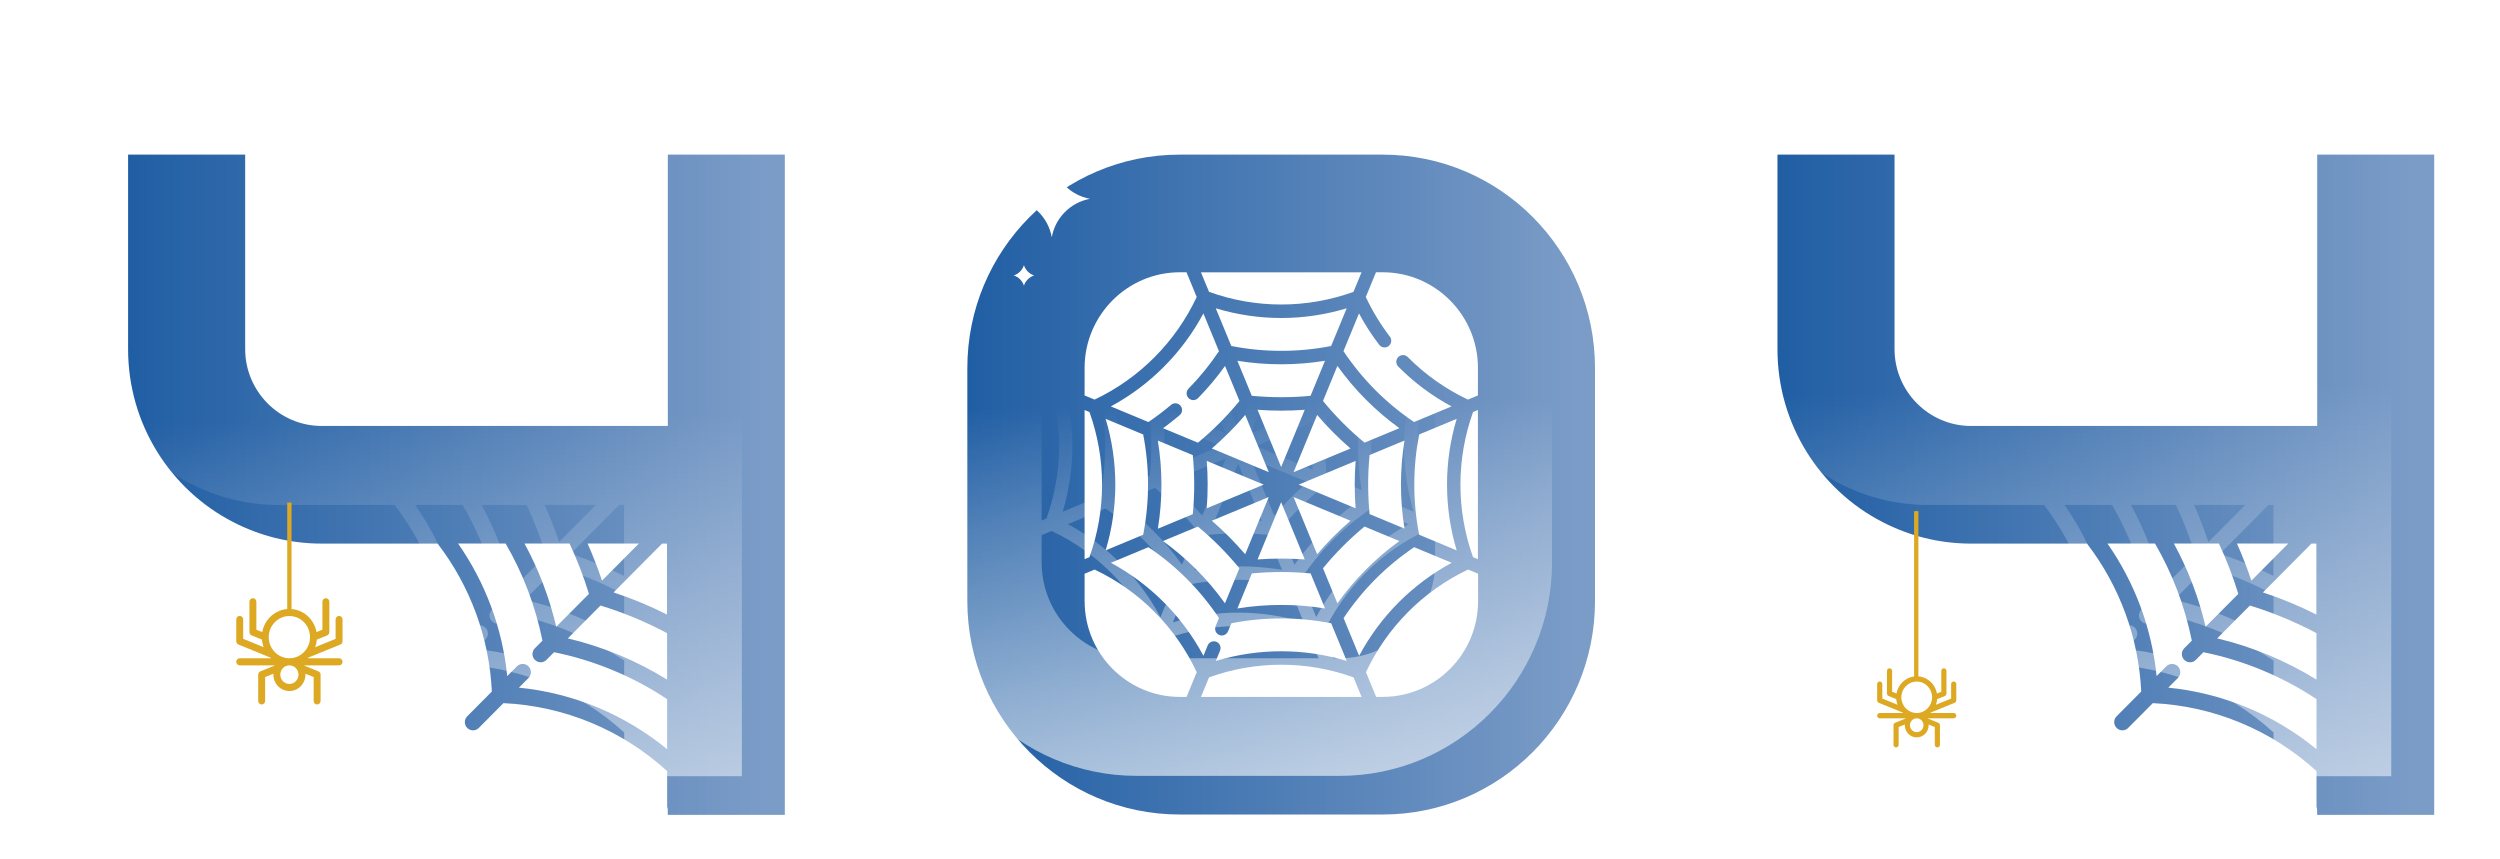 <svg width="582" height="200" viewBox="0 0 582 200" fill="none" xmlns="http://www.w3.org/2000/svg">
<g clip-path="url(#clip0_212_8567)">
<g filter="url(#filter0_d_212_8567)">
<mask id="mask0_212_8567" style="mask-type:luminance" maskUnits="userSpaceOnUse" x="0" y="0" width="582" height="199">
<path d="M582 0H0V198.995H582V0Z" fill="white"/>
</mask>
<g mask="url(#mask0_212_8567)">
<path d="M311.879 25.998H264.632C237.334 25.998 215.195 48.229 215.195 75.654V129.951C215.195 157.376 237.324 179.617 264.632 179.617H311.879C339.177 179.617 361.315 157.386 361.315 129.951V75.654C361.315 48.229 339.187 25.998 311.879 25.998ZM334.057 120.177L332.927 119.704C332.907 119.644 332.887 119.584 332.857 119.524C330.957 114.149 329.987 108.524 329.987 102.818C329.987 97.112 330.977 91.355 332.927 85.921L334.057 85.449V120.177ZM334.057 75.664V82.063L331.737 83.028C326.518 80.556 321.808 77.231 317.728 73.123C317.118 72.51 316.128 72.51 315.518 73.123C314.908 73.735 314.908 74.73 315.518 75.343C319.198 79.049 323.358 82.154 327.927 84.615L319.188 88.251C312.659 83.841 307.139 78.296 302.759 71.746L306.379 62.966C307.749 65.528 309.319 67.979 311.089 70.279C311.619 70.963 312.589 71.093 313.278 70.561C313.958 70.028 314.088 69.054 313.558 68.361C311.369 65.508 309.489 62.404 307.959 59.139L310.329 53.383H311.889C324.118 53.383 334.067 63.378 334.067 75.664H334.057ZM329.117 118.127L320.378 114.491C319.628 110.653 319.248 106.725 319.248 102.818C319.248 98.91 319.628 94.982 320.378 91.144L329.117 87.508C327.628 92.471 326.868 97.604 326.868 102.818C326.868 108.031 327.628 113.165 329.117 118.127ZM247.393 87.508L256.132 91.144C256.882 94.982 257.262 98.91 257.262 102.818C257.262 106.725 256.882 110.653 256.132 114.491L247.393 118.127C248.883 113.165 249.643 108.031 249.643 102.818C249.643 97.604 248.883 92.471 247.393 87.508ZM316.958 113.064L308.839 109.679C308.619 107.398 308.509 105.098 308.509 102.808C308.509 102.777 308.509 102.747 308.509 102.717C308.509 100.467 308.619 98.186 308.839 95.936L316.968 92.551C316.418 95.936 316.138 99.372 316.138 102.797C316.138 106.223 316.418 109.659 316.968 113.044L316.958 113.064ZM259.552 92.571L267.682 95.956C267.902 98.237 268.012 100.537 268.012 102.828C268.012 102.858 268.012 102.888 268.012 102.918C268.012 105.168 267.902 107.449 267.682 109.699L259.552 113.084C260.102 109.699 260.382 106.263 260.382 102.838C260.382 99.412 260.102 95.977 259.552 92.591V92.571ZM268.862 112.582C272.391 115.495 275.631 118.76 278.531 122.296L275.171 130.453C271.161 124.848 266.332 119.996 260.742 115.957L268.862 112.582ZM305.379 102.908C305.379 104.716 305.449 106.524 305.589 108.333L292.33 102.818L305.589 97.302C305.449 99.141 305.379 100.989 305.379 102.818C305.379 102.848 305.379 102.878 305.379 102.908ZM288.25 106.906L293.75 120.237C291.93 120.106 290.09 120.036 288.25 120.036C286.41 120.036 284.58 120.106 282.761 120.237L288.25 106.906ZM279.881 119.031C277.491 116.239 274.891 113.627 272.111 111.226L285.37 105.711L279.881 119.031ZM282.761 85.398C286.4 85.67 290.11 85.67 293.75 85.398L288.25 98.729L282.761 85.398ZM291.14 105.711L304.399 111.226C301.619 113.627 299.019 116.239 296.63 119.031L291.14 105.711ZM291.14 99.924L296.63 86.604C299.019 89.397 301.619 92.008 304.399 94.409L291.14 99.924ZM295.1 82.144C290.59 82.576 285.94 82.576 281.421 82.144L278.061 73.986C284.78 75.081 291.74 75.081 298.46 73.986L295.1 82.144ZM285.38 99.924L272.121 94.409C274.901 92.008 277.501 89.397 279.891 86.604L285.38 99.924ZM284.19 102.818L270.931 108.333C271.071 106.494 271.141 104.646 271.141 102.818C271.141 102.787 271.141 102.757 271.141 102.727C271.141 100.919 271.071 99.111 270.931 97.302L284.19 102.818ZM281.431 123.492C285.94 123.06 290.59 123.06 295.11 123.492L298.469 131.649C291.75 130.554 284.79 130.554 278.071 131.649L281.431 123.492ZM297.99 122.296C300.889 118.75 304.139 115.495 307.659 112.582L315.778 115.957C310.199 119.986 305.359 124.848 301.349 130.453L297.99 122.296ZM307.659 93.053C304.129 90.14 300.889 86.875 297.99 83.339L301.349 75.182C305.359 80.787 310.189 85.639 315.778 89.678L307.659 93.053ZM299.889 70.551C292.28 72.048 284.27 72.048 276.651 70.551L273.031 61.771C282.971 64.784 293.57 64.784 303.509 61.771L299.889 70.551ZM271.461 57.943L269.581 53.393H306.969L305.089 57.943C294.22 61.871 282.331 61.871 271.461 57.943ZM273.781 71.746C271.701 74.86 269.322 77.794 266.692 80.476C266.092 81.089 266.092 82.083 266.712 82.696C267.322 83.299 268.312 83.299 268.912 82.676C271.191 80.355 273.291 77.844 275.191 75.192L278.551 83.349C275.651 86.895 272.401 90.15 268.882 93.063L260.762 89.688C262.092 88.724 263.382 87.709 264.632 86.654C265.292 86.091 265.372 85.107 264.822 84.444C264.262 83.781 263.282 83.701 262.622 84.253C260.942 85.68 259.172 87.016 257.342 88.251L248.603 84.615C257.742 79.682 265.252 72.138 270.151 62.966L273.771 71.746H273.781ZM257.352 117.384C263.882 121.794 269.401 127.339 273.781 133.889L273.001 135.778C272.671 136.581 273.051 137.495 273.841 137.827C274.031 137.907 274.241 137.947 274.441 137.947C275.051 137.947 275.631 137.586 275.881 136.983L276.661 135.094C284.27 133.598 292.28 133.598 299.899 135.094L303.519 143.874C293.58 140.861 282.981 140.861 273.041 143.874L274.031 141.463C274.361 140.66 273.981 139.746 273.191 139.414C272.391 139.083 271.481 139.464 271.151 140.258L270.161 142.669C265.252 133.477 257.762 125.953 248.613 121.02L257.352 117.384ZM271.471 147.692C282.341 143.764 294.23 143.764 305.099 147.692L306.979 152.242H269.591L271.471 147.682V147.692ZM302.789 133.889C307.169 127.339 312.689 121.784 319.218 117.384L327.957 121.02C318.818 125.953 311.309 133.497 306.409 142.669L302.789 133.889ZM264.672 53.383H266.222L268.592 59.139C263.692 69.596 255.292 78.055 244.863 83.007C244.843 83.007 244.833 83.017 244.823 83.028L242.493 82.063V75.664C242.493 63.378 252.443 53.383 264.672 53.383ZM242.493 85.449L243.623 85.921C243.643 85.981 243.663 86.041 243.693 86.102C245.593 91.486 246.563 97.102 246.563 102.808C246.563 108.513 245.573 114.27 243.623 119.704L242.493 120.177V85.449ZM242.493 129.961V123.562L244.823 122.598C255.282 127.54 263.682 135.989 268.602 146.486L266.232 152.242H264.682C252.453 152.242 242.503 142.247 242.503 129.961H242.493ZM311.919 152.242H310.369L307.999 146.486C312.899 136.029 321.298 127.57 331.717 122.618C331.737 122.618 331.757 122.598 331.767 122.588L334.097 123.552V129.951C334.097 142.237 324.148 152.232 311.919 152.232V152.242Z" fill="url(#paint0_linear_212_8567)"/>
<path d="M145.47 25.998V89.165H64.885C55.076 89.165 47.077 81.129 47.077 71.274V25.998H19.819V71.274C19.819 88.794 29.718 104.043 44.257 111.527C50.437 114.722 57.426 116.55 64.876 116.55H91.874C99.473 126.435 103.903 138.44 104.503 150.987L98.773 156.753C98.023 157.506 98.033 158.722 98.773 159.465C98.953 159.646 99.173 159.787 99.393 159.877C100.083 160.169 100.913 160.028 101.473 159.455L107.203 153.689C121.352 154.352 134.821 159.937 145.31 169.511V177.658C145.31 177.899 145.37 178.12 145.45 178.331V179.697H172.708V25.998H145.45H145.47ZM122.592 116.54C124.371 120.327 125.881 124.245 127.101 128.253L119.492 135.908C117.902 129.117 115.422 122.638 112.112 116.54H122.602H122.592ZM138.73 116.54L130.141 125.179C129.171 122.246 128.051 119.363 126.791 116.54H138.73ZM129.801 130.966C135.121 132.593 140.39 134.783 145.3 137.395V148.214C138.201 143.814 130.321 140.539 122.192 138.62L129.801 130.966ZM145.29 133.075C143.29 132.061 141.23 131.116 139.16 130.262C137.081 129.399 134.971 128.615 132.841 127.912L144.13 116.55H145.28V133.085L145.29 133.075ZM110.782 150.103L113.032 147.842C113.782 147.089 113.782 145.873 113.032 145.13C112.282 144.377 111.072 144.377 110.332 145.13L108.083 147.39C106.963 136.27 103.013 125.651 96.643 116.54H107.713C111.782 123.562 114.662 131.136 116.282 139.143L114.522 140.911C113.772 141.664 113.772 142.88 114.522 143.623C114.702 143.804 114.912 143.945 115.142 144.035C115.832 144.326 116.662 144.186 117.222 143.613L118.982 141.835C128.311 143.714 137.381 147.481 145.31 152.765V164.418C135.461 156.331 123.452 151.338 110.782 150.083V150.103Z" fill="url(#paint1_linear_212_8567)"/>
<path d="M529.444 25.998V89.165H448.859C439.05 89.165 431.05 81.129 431.05 71.274V25.998H403.792V71.274C403.792 88.794 413.692 104.043 428.231 111.527C434.41 114.722 441.4 116.55 448.849 116.55H475.847C483.447 126.435 487.876 138.44 488.476 150.987L482.747 156.753C481.997 157.506 482.007 158.722 482.747 159.465C482.927 159.646 483.147 159.787 483.367 159.877C484.057 160.169 484.887 160.028 485.447 159.455L491.176 153.689C505.325 154.352 518.794 159.937 529.284 169.511V177.658C529.284 177.899 529.344 178.12 529.424 178.331V179.697H556.682V25.998H529.424H529.444ZM506.565 116.54C508.345 120.327 509.855 124.245 511.075 128.253L503.465 135.908C501.876 129.117 499.396 122.638 496.086 116.54H506.575H506.565ZM522.704 116.54L514.115 125.179C513.145 122.246 512.025 119.363 510.765 116.54H522.704ZM513.775 130.966C519.094 132.593 524.364 134.783 529.274 137.395V148.214C522.174 143.814 514.295 140.539 506.165 138.62L513.775 130.966ZM529.264 133.075C527.264 132.061 525.204 131.116 523.134 130.262C521.054 129.399 518.944 128.615 516.814 127.912L528.104 116.55H529.254V133.085L529.264 133.075ZM494.756 150.103L497.006 147.842C497.756 147.089 497.756 145.873 497.006 145.13C496.256 144.377 495.046 144.377 494.306 145.13L492.056 147.39C490.936 136.27 486.987 125.651 480.617 116.54H491.686C495.756 123.562 498.636 131.136 500.256 139.143L498.496 140.911C497.746 141.664 497.746 142.88 498.496 143.623C498.676 143.804 498.886 143.945 499.116 144.035C499.806 144.326 500.636 144.186 501.196 143.613L502.955 141.835C512.285 143.714 521.354 147.481 529.284 152.765V164.418C519.434 156.331 507.425 151.338 494.756 150.083V150.103Z" fill="url(#paint2_linear_212_8567)"/>
</g>
</g>
<mask id="mask1_212_8567" style="mask-type:luminance" maskUnits="userSpaceOnUse" x="0" y="1" width="582" height="199">
<path d="M582 1.004H0V200H582V1.004Z" fill="white"/>
</mask>
<g mask="url(#mask1_212_8567)">
<path d="M311.879 27.003H264.632C237.334 27.003 215.195 49.234 215.195 76.659V130.956C215.195 158.381 237.324 180.622 264.632 180.622H311.879C339.177 180.622 361.315 158.391 361.315 130.956V76.659C361.315 49.234 339.187 27.003 311.879 27.003ZM334.057 121.181L332.927 120.709C332.907 120.649 332.887 120.589 332.857 120.528C330.957 115.154 329.987 109.528 329.987 103.822C329.987 98.117 330.977 92.36 332.927 86.926L334.057 86.453V121.181ZM334.057 76.669V83.068L331.737 84.032C326.518 81.561 321.808 78.236 317.728 74.127C317.118 73.515 316.128 73.515 315.518 74.127C314.908 74.74 314.908 75.735 315.518 76.347C319.198 80.054 323.358 83.158 327.927 85.62L319.188 89.256C312.659 84.846 307.139 79.301 302.759 72.751L306.379 63.971C307.749 66.533 309.319 68.984 311.089 71.284C311.619 71.968 312.589 72.098 313.278 71.566C313.958 71.033 314.088 70.059 313.558 69.366C311.369 66.513 309.489 63.409 307.959 60.144L310.329 54.388H311.889C324.118 54.388 334.067 64.383 334.067 76.669H334.057ZM329.117 119.132L320.378 115.496C319.628 111.658 319.248 107.73 319.248 103.822C319.248 99.915 319.628 95.987 320.378 92.149L329.117 88.513C327.628 93.475 326.868 98.609 326.868 103.822C326.868 109.036 327.628 114.17 329.117 119.132ZM247.393 88.513L256.132 92.149C256.882 95.987 257.262 99.915 257.262 103.822C257.262 107.73 256.882 111.658 256.132 115.496L247.393 119.132C248.883 114.17 249.643 109.036 249.643 103.822C249.643 98.609 248.883 93.475 247.393 88.513ZM316.958 114.069L308.839 110.684C308.619 108.403 308.509 106.103 308.509 103.812C308.509 103.782 308.509 103.752 308.509 103.722C308.509 101.472 308.619 99.191 308.839 96.941L316.968 93.556C316.418 96.941 316.138 100.377 316.138 103.802C316.138 107.228 316.418 110.664 316.968 114.049L316.958 114.069ZM259.552 93.576L267.682 96.961C267.902 99.242 268.012 101.542 268.012 103.833C268.012 103.863 268.012 103.893 268.012 103.923C268.012 106.173 267.902 108.454 267.682 110.704L259.552 114.089C260.102 110.704 260.382 107.268 260.382 103.843C260.382 100.417 260.102 96.981 259.552 93.596V93.576ZM268.862 113.587C272.391 116.5 275.631 119.765 278.531 123.301L275.171 131.458C271.161 125.853 266.332 121.001 260.742 116.962L268.862 113.587ZM305.379 103.913C305.379 105.721 305.449 107.529 305.589 109.338L292.33 103.822L305.589 98.307C305.449 100.146 305.379 101.994 305.379 103.822C305.379 103.853 305.379 103.883 305.379 103.913ZM288.25 107.911L293.75 121.242C291.93 121.111 290.09 121.041 288.25 121.041C286.41 121.041 284.58 121.111 282.761 121.242L288.25 107.911ZM279.881 120.036C277.491 117.244 274.891 114.632 272.111 112.231L285.37 106.716L279.881 120.036ZM282.761 86.403C286.4 86.674 290.11 86.674 293.75 86.403L288.25 99.734L282.761 86.403ZM291.14 106.716L304.399 112.231C301.619 114.632 299.019 117.244 296.63 120.036L291.14 106.716ZM291.14 100.929L296.63 87.609C299.019 90.401 301.619 93.013 304.399 95.414L291.14 100.929ZM295.1 83.148C290.59 83.58 285.94 83.58 281.421 83.148L278.061 74.991C284.78 76.086 291.74 76.086 298.46 74.991L295.1 83.148ZM285.38 100.929L272.121 95.414C274.901 93.013 277.501 90.401 279.891 87.609L285.38 100.929ZM284.19 103.822L270.931 109.338C271.071 107.499 271.141 105.651 271.141 103.822C271.141 103.792 271.141 103.762 271.141 103.732C271.141 101.924 271.071 100.116 270.931 98.307L284.19 103.822ZM281.431 124.497C285.94 124.065 290.59 124.065 295.11 124.497L298.469 132.654C291.75 131.559 284.79 131.559 278.071 132.654L281.431 124.497ZM297.99 123.301C300.889 119.755 304.139 116.5 307.659 113.587L315.778 116.962C310.199 120.991 305.359 125.853 301.349 131.458L297.99 123.301ZM307.659 94.058C304.129 91.145 300.889 87.88 297.99 84.344L301.349 76.187C305.359 81.792 310.189 86.644 315.778 90.683L307.659 94.058ZM299.889 71.556C292.28 73.052 284.27 73.052 276.651 71.556L273.031 62.776C282.971 65.789 293.57 65.789 303.509 62.776L299.889 71.556ZM271.461 58.948L269.581 54.398H306.969L305.089 58.948C294.22 62.876 282.331 62.876 271.461 58.948ZM273.781 72.751C271.701 75.865 269.322 78.799 266.692 81.481C266.092 82.094 266.092 83.088 266.712 83.701C267.322 84.304 268.312 84.304 268.912 83.681C271.191 81.36 273.291 78.849 275.191 76.197L278.551 84.354C275.651 87.9 272.401 91.155 268.882 94.068L260.762 90.693C262.092 89.728 263.382 88.714 264.632 87.659C265.292 87.096 265.372 86.112 264.822 85.449C264.262 84.786 263.282 84.706 262.622 85.258C260.942 86.684 259.172 88.021 257.342 89.256L248.603 85.62C257.742 80.687 265.252 73.143 270.151 63.971L273.771 72.751H273.781ZM257.352 118.389C263.882 122.799 269.401 128.344 273.781 134.894L273.001 136.782C272.671 137.586 273.051 138.5 273.841 138.832C274.031 138.912 274.241 138.952 274.441 138.952C275.051 138.952 275.631 138.591 275.881 137.988L276.661 136.099C284.27 134.603 292.28 134.603 299.899 136.099L303.519 144.879C293.58 141.866 282.981 141.866 273.041 144.879L274.031 142.468C274.361 141.665 273.981 140.75 273.191 140.419C272.391 140.087 271.481 140.469 271.151 141.263L270.161 143.674C265.252 134.482 257.762 126.958 248.613 122.025L257.352 118.389ZM271.471 148.697C282.341 144.769 294.23 144.769 305.099 148.697L306.979 153.247H269.591L271.471 148.687V148.697ZM302.789 134.894C307.169 128.344 312.689 122.789 319.218 118.389L327.957 122.025C318.818 126.958 311.309 134.502 306.409 143.674L302.789 134.894ZM264.672 54.388H266.222L268.592 60.144C263.692 70.601 255.292 79.06 244.863 84.012C244.843 84.012 244.833 84.022 244.823 84.032L242.493 83.068V76.669C242.493 64.383 252.443 54.388 264.672 54.388ZM242.493 86.453L243.623 86.926C243.643 86.986 243.663 87.046 243.693 87.106C245.593 92.491 246.563 98.106 246.563 103.812C246.563 109.518 245.573 115.275 243.623 120.709L242.493 121.181V86.453ZM242.493 130.966V124.567L244.823 123.602C255.282 128.545 263.682 136.993 268.602 147.491L266.232 153.247H264.682C252.453 153.247 242.503 143.252 242.503 130.966H242.493ZM311.919 153.247H310.369L307.999 147.491C312.899 137.034 321.298 128.575 331.717 123.623C331.737 123.623 331.757 123.602 331.767 123.592L334.097 124.557V130.956C334.097 143.242 324.148 153.237 311.919 153.237V153.247Z" fill="url(#paint3_linear_212_8567)"/>
<path d="M145.47 27.003V90.17H64.885C55.076 90.17 47.077 82.134 47.077 72.279V27.003H19.819V72.279C19.819 89.799 29.718 105.048 44.257 112.532C50.437 115.727 57.426 117.555 64.876 117.555H91.874C99.473 127.44 103.903 139.445 104.503 151.992L98.773 157.758C98.023 158.511 98.033 159.727 98.773 160.47C98.953 160.651 99.173 160.792 99.393 160.882C100.083 161.173 100.913 161.033 101.473 160.46L107.203 154.694C121.352 155.357 134.821 160.942 145.31 170.516V178.663C145.31 178.904 145.37 179.125 145.45 179.336V180.702H172.708V27.003H145.45H145.47ZM122.592 117.545C124.371 121.332 125.881 125.25 127.101 129.258L119.492 136.913C117.902 130.122 115.422 123.643 112.112 117.545H122.602H122.592ZM138.73 117.545L130.141 126.184C129.171 123.251 128.051 120.368 126.791 117.545H138.73ZM129.801 131.971C135.121 133.598 140.39 135.788 145.3 138.4V149.219C138.201 144.819 130.321 141.544 122.192 139.625L129.801 131.971ZM145.29 134.08C143.29 133.066 141.23 132.121 139.16 131.267C137.081 130.403 134.971 129.62 132.841 128.917L144.13 117.555H145.28V134.09L145.29 134.08ZM110.782 151.108L113.032 148.847C113.782 148.094 113.782 146.878 113.032 146.135C112.282 145.382 111.072 145.382 110.332 146.135L108.083 148.395C106.963 137.275 103.013 126.656 96.643 117.545H107.713C111.782 124.567 114.662 132.141 116.282 140.148L114.522 141.916C113.772 142.669 113.772 143.885 114.522 144.628C114.702 144.809 114.912 144.95 115.142 145.04C115.832 145.331 116.662 145.191 117.222 144.618L118.982 142.84C128.311 144.719 137.381 148.486 145.31 153.77V165.423C135.461 157.336 123.452 152.343 110.782 151.088V151.108Z" fill="url(#paint4_linear_212_8567)"/>
<path d="M529.444 27.003V90.17H448.859C439.05 90.17 431.05 82.134 431.05 72.279V27.003H403.792V72.279C403.792 89.799 413.692 105.048 428.231 112.532C434.41 115.727 441.4 117.555 448.849 117.555H475.847C483.447 127.44 487.876 139.445 488.476 151.992L482.747 157.758C481.997 158.511 482.007 159.727 482.747 160.47C482.927 160.651 483.147 160.792 483.367 160.882C484.057 161.173 484.887 161.033 485.447 160.46L491.176 154.694C505.325 155.357 518.794 160.942 529.284 170.516V178.663C529.284 178.904 529.344 179.125 529.424 179.336V180.702H556.682V27.003H529.424H529.444ZM506.565 117.545C508.345 121.332 509.855 125.25 511.075 129.258L503.465 136.913C501.876 130.122 499.396 123.643 496.086 117.545H506.575H506.565ZM522.704 117.545L514.115 126.184C513.145 123.251 512.025 120.368 510.765 117.545H522.704ZM513.775 131.971C519.094 133.598 524.364 135.788 529.274 138.4V149.219C522.174 144.819 514.295 141.544 506.165 139.625L513.775 131.971ZM529.264 134.08C527.264 133.066 525.204 132.121 523.134 131.267C521.054 130.403 518.944 129.62 516.814 128.917L528.104 117.555H529.254V134.09L529.264 134.08ZM494.756 151.108L497.006 148.847C497.756 148.094 497.756 146.878 497.006 146.135C496.256 145.382 495.046 145.382 494.306 146.135L492.056 148.395C490.936 137.275 486.987 126.656 480.617 117.545H491.686C495.756 124.567 498.636 132.141 500.256 140.148L498.496 141.916C497.746 142.669 497.746 143.885 498.496 144.628C498.676 144.809 498.886 144.95 499.116 145.04C499.806 145.331 500.636 145.191 501.196 144.618L502.955 142.84C512.285 144.719 521.354 148.486 529.284 153.77V165.423C519.434 157.336 507.425 152.343 494.756 151.088V151.108Z" fill="url(#paint5_linear_212_8567)"/>
</g>
<path d="M238.374 61.741C238.014 62.866 237.124 63.76 236.004 64.122C237.124 64.483 238.014 65.377 238.374 66.502C238.734 65.377 239.624 64.483 240.744 64.122C239.624 63.76 238.734 62.866 238.374 61.741Z" fill="white"/>
<path d="M244.853 37.33C244.043 41.871 240.463 45.457 235.954 46.281C240.473 47.094 244.043 50.691 244.853 55.231C245.663 50.691 249.243 47.105 253.753 46.281C249.233 45.467 245.663 41.871 244.853 37.33Z" fill="white"/>
<path d="M229.875 49.716C229.325 52.037 227.495 53.875 225.185 54.428C227.495 54.98 229.325 56.819 229.875 59.139C230.425 56.819 232.255 54.98 234.565 54.428C232.255 53.875 230.425 52.037 229.875 49.716Z" fill="white"/>
<g clip-path="url(#clip1_212_8567)">
<path d="M55.508 150.05L62.939 153.079C62.999 153.138 63.058 153.193 63.118 153.247H55.807C55.362 153.247 55 153.616 55 154.072C55 154.528 55.362 154.898 55.807 154.898H64.049L60.619 156.297C60.312 156.421 60.111 156.725 60.111 157.062V163.179C60.111 163.635 60.473 164.005 60.919 164.005C61.364 164.005 61.726 163.635 61.726 163.179V157.619L63.653 156.834C63.526 159.037 65.245 160.872 67.372 160.872C69.499 160.872 71.218 159.037 71.092 156.834L73.018 157.619V163.179C73.018 163.635 73.38 164.005 73.826 164.005C74.271 164.005 74.633 163.635 74.633 163.179V157.062C74.633 156.725 74.432 156.421 74.125 156.297L70.695 154.898H78.937C79.383 154.898 79.744 154.528 79.744 154.072C79.744 153.616 79.383 153.247 78.937 153.247H71.624C71.684 153.191 71.746 153.135 71.802 153.079L79.234 150.05C79.541 149.925 79.742 149.621 79.742 149.285V144.211C79.742 143.755 79.38 143.385 78.934 143.385C78.489 143.385 78.127 143.755 78.127 144.211V148.727L73.37 150.665C73.578 150.108 73.714 149.518 73.766 148.9L76.163 147.924C76.471 147.8 76.671 147.496 76.671 147.159V140.089C76.671 139.633 76.309 139.263 75.864 139.263C75.418 139.263 75.056 139.633 75.056 140.089V146.597L73.687 147.154C73.145 144.091 70.517 141.761 67.37 141.761C64.222 141.761 61.595 144.091 61.052 147.154L59.683 146.597V140.089C59.683 139.633 59.321 139.263 58.876 139.263C58.43 139.263 58.068 139.633 58.068 140.089V147.154C58.068 147.491 58.269 147.795 58.576 147.919L60.973 148.894C61.025 149.51 61.161 150.103 61.369 150.66L56.612 148.722V144.205C56.612 143.75 56.251 143.38 55.805 143.38C55.359 143.38 55 143.752 55 144.208V149.282C55 149.619 55.201 149.923 55.508 150.047V150.05ZM67.37 159.222C66.203 159.222 65.255 158.252 65.255 157.059C65.255 155.866 66.203 154.896 67.37 154.896C68.536 154.896 69.484 155.866 69.484 157.059C69.484 158.252 68.536 159.222 67.37 159.222ZM67.37 143.41C70.019 143.41 72.176 145.616 72.176 148.327C72.176 151.038 70.019 153.244 67.37 153.244C64.72 153.244 62.563 151.038 62.563 148.327C62.563 145.616 64.72 143.41 67.37 143.41Z" fill="#DDA923"/>
</g>
<path d="M67.368 142.355V117" stroke="#DDA923"/>
<g clip-path="url(#clip2_212_8567)">
<path d="M437.378 163.611L442.912 165.867C442.957 165.911 443.001 165.952 443.045 165.992H437.601C437.269 165.992 437 166.267 437 166.607C437 166.946 437.269 167.222 437.601 167.222H443.738L441.184 168.263C440.956 168.355 440.806 168.582 440.806 168.833V173.388C440.806 173.728 441.076 174.003 441.407 174.003C441.739 174.003 442.009 173.728 442.009 173.388V169.248L443.443 168.663C443.349 170.304 444.629 171.67 446.213 171.67C447.797 171.67 449.077 170.304 448.983 168.663L450.418 169.248V173.388C450.418 173.728 450.687 174.003 451.019 174.003C451.351 174.003 451.62 173.728 451.62 173.388V168.833C451.62 168.582 451.471 168.355 451.242 168.263L448.688 167.222H454.825C455.157 167.222 455.427 166.946 455.427 166.607C455.427 166.267 455.157 165.992 454.825 165.992H449.38C449.424 165.95 449.47 165.909 449.512 165.867L455.047 163.611C455.275 163.519 455.425 163.292 455.425 163.041V159.263C455.425 158.923 455.155 158.648 454.824 158.648C454.492 158.648 454.222 158.923 454.222 159.263V162.626L450.68 164.069C450.835 163.654 450.936 163.215 450.975 162.755L452.76 162.028C452.989 161.936 453.138 161.71 453.138 161.459V156.194C453.138 155.854 452.869 155.579 452.537 155.579C452.205 155.579 451.936 155.854 451.936 156.194V161.04L450.916 161.455C450.512 159.174 448.555 157.439 446.211 157.439C443.868 157.439 441.911 159.174 441.507 161.455L440.487 161.04V156.194C440.487 155.854 440.218 155.579 439.886 155.579C439.554 155.579 439.285 155.854 439.285 156.194V161.455C439.285 161.706 439.434 161.932 439.663 162.025L441.448 162.751C441.487 163.209 441.588 163.651 441.743 164.066L438.201 162.623V159.259C438.201 158.919 437.931 158.644 437.599 158.644C437.267 158.644 437 158.921 437 159.261V163.039C437 163.29 437.149 163.517 437.378 163.609V163.611ZM446.211 170.442C445.343 170.442 444.637 169.719 444.637 168.831C444.637 167.942 445.343 167.22 446.211 167.22C447.08 167.22 447.786 167.942 447.786 168.831C447.786 169.719 447.08 170.442 446.211 170.442ZM446.211 158.667C448.185 158.667 449.791 160.31 449.791 162.328C449.791 164.347 448.185 165.99 446.211 165.99C444.238 165.99 442.632 164.347 442.632 162.328C442.632 160.31 444.238 158.667 446.211 158.667Z" fill="#DDA923"/>
</g>
<path d="M446.105 157.882V119" stroke="#DDA923"/>
</g>
<defs>
<filter id="filter0_d_212_8567" x="13.819" y="19.998" width="568.863" height="185.699" filterUnits="userSpaceOnUse" color-interpolation-filters="sRGB">
<feFlood flood-opacity="0" result="BackgroundImageFix"/>
<feColorMatrix in="SourceAlpha" type="matrix" values="0 0 0 0 0 0 0 0 0 0 0 0 0 0 0 0 0 0 127 0" result="hardAlpha"/>
<feOffset dx="10" dy="10"/>
<feGaussianBlur stdDeviation="8"/>
<feColorMatrix type="matrix" values="0 0 0 0 0.157 0 0 0 0 0.082 0 0 0 0 0.349 0 0 0 0.75 0"/>
<feBlend mode="normal" in2="BackgroundImageFix" result="effect1_dropShadow_212_8567"/>
<feBlend mode="normal" in="SourceGraphic" in2="effect1_dropShadow_212_8567" result="shape"/>
</filter>
<linearGradient id="paint0_linear_212_8567" x1="215.205" y1="102.808" x2="361.315" y2="102.808" gradientUnits="userSpaceOnUse">
<stop stop-color="#205EA4"/>
<stop offset="0.97" stop-color="#7B9CC7"/>
</linearGradient>
<linearGradient id="paint1_linear_212_8567" x1="19.819" y1="102.848" x2="172.718" y2="102.848" gradientUnits="userSpaceOnUse">
<stop stop-color="#205EA4"/>
<stop offset="0.97" stop-color="#7B9CC7"/>
</linearGradient>
<linearGradient id="paint2_linear_212_8567" x1="403.792" y1="102.848" x2="556.702" y2="102.848" gradientUnits="userSpaceOnUse">
<stop stop-color="#205EA4"/>
<stop offset="0.97" stop-color="#7B9CC7"/>
</linearGradient>
<linearGradient id="paint3_linear_212_8567" x1="291.03" y1="266.884" x2="288.063" y2="94.079" gradientUnits="userSpaceOnUse">
<stop stop-color="white"/>
<stop offset="0.08" stop-color="white" stop-opacity="0.96"/>
<stop offset="0.23" stop-color="white" stop-opacity="0.87"/>
<stop offset="0.4" stop-color="white" stop-opacity="0.7"/>
<stop offset="0.61" stop-color="white" stop-opacity="0.48"/>
<stop offset="0.85" stop-color="white" stop-opacity="0.2"/>
<stop offset="1" stop-color="white" stop-opacity="0"/>
</linearGradient>
<linearGradient id="paint4_linear_212_8567" x1="100.013" y1="270.159" x2="97.046" y2="97.353" gradientUnits="userSpaceOnUse">
<stop stop-color="white"/>
<stop offset="1" stop-color="white" stop-opacity="0"/>
</linearGradient>
<linearGradient id="paint5_linear_212_8567" x1="483.877" y1="263.589" x2="480.92" y2="90.784" gradientUnits="userSpaceOnUse">
<stop stop-color="white"/>
<stop offset="0.52" stop-color="white" stop-opacity="0.47"/>
<stop offset="1" stop-color="white" stop-opacity="0"/>
</linearGradient>
<clipPath id="clip0_212_8567">
<rect width="582" height="200" fill="white"/>
</clipPath>
<clipPath id="clip1_212_8567">
<rect width="24.737" height="24.737" fill="white" transform="translate(55 139.263)"/>
</clipPath>
<clipPath id="clip2_212_8567">
<rect width="18.421" height="18.421" fill="white" transform="translate(437 155.579)"/>
</clipPath>
</defs>
</svg>
